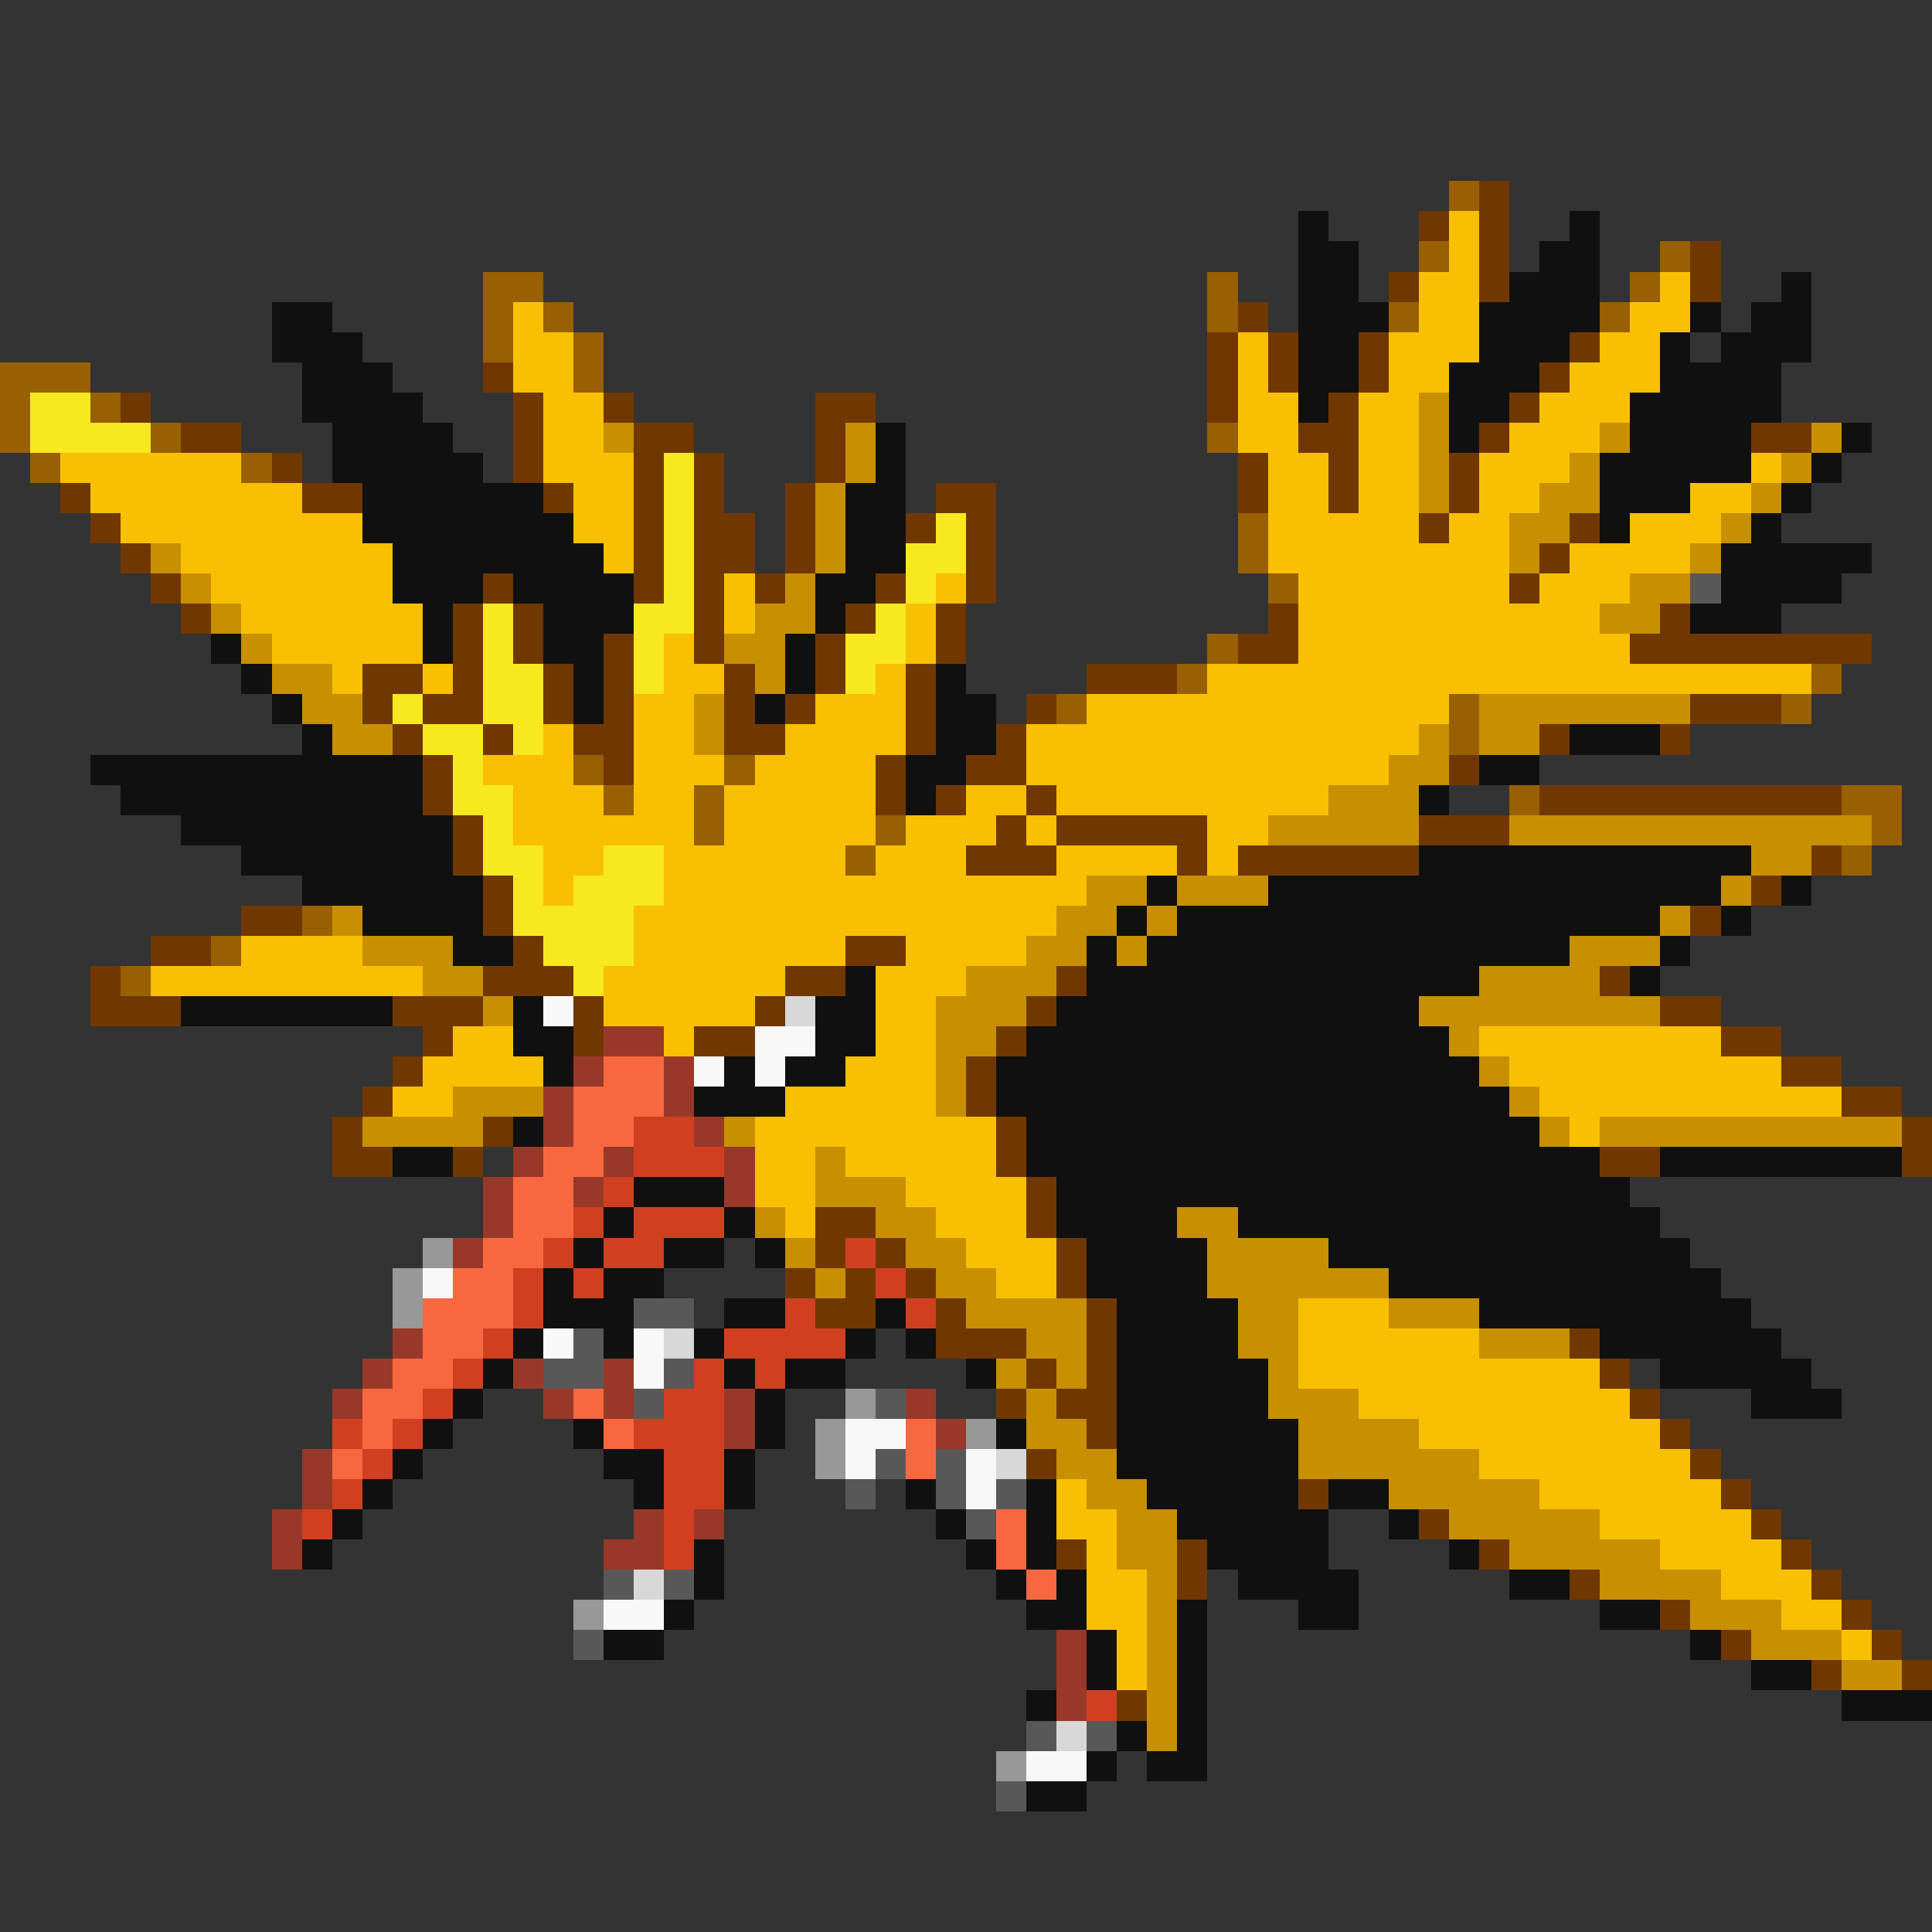 <svg xmlns="http://www.w3.org/2000/svg" viewBox="0 -0.5 64 64" shape-rendering="crispEdges">
<rect x="0" y="-0.5" width="64" height="64" fill="#333333" stroke="none"/>
<path stroke="#986000" d="M48 6h1M47 8h1M55 8h1M16 9h2M40 9h1M54 9h1M16 10h1M18 10h1M40 10h1M46 10h1M53 10h1M16 11h1M19 11h1M0 12h3M19 12h1M0 13h1M3 13h1M0 14h1M5 14h1M40 14h1M1 15h1M8 15h1M41 17h1M41 18h1M42 19h1M40 21h1M39 22h1M60 22h1M35 23h1M48 23h1M59 23h1M48 24h1M19 25h1M24 25h1M20 26h1M23 26h1M50 26h1M61 26h2M23 27h1M29 27h1M62 27h1M28 28h1M61 28h1M10 30h1M7 31h1M4 32h1" />
<path stroke="#703800" d="M49 6h1M47 7h1M49 7h1M49 8h1M56 8h1M46 9h1M49 9h1M56 9h1M41 10h1M40 11h1M42 11h1M45 11h1M52 11h1M16 12h1M40 12h1M42 12h1M45 12h1M51 12h1M4 13h1M17 13h1M20 13h1M27 13h2M40 13h1M44 13h1M50 13h1M6 14h2M17 14h1M21 14h2M27 14h1M43 14h2M49 14h1M58 14h2M9 15h1M17 15h1M21 15h1M23 15h1M27 15h1M41 15h1M44 15h1M48 15h1M2 16h1M10 16h2M18 16h1M21 16h1M23 16h1M26 16h1M31 16h2M41 16h1M44 16h1M48 16h1M3 17h1M21 17h1M23 17h2M26 17h1M30 17h1M32 17h1M47 17h1M52 17h1M4 18h1M21 18h1M23 18h2M26 18h1M32 18h1M51 18h1M5 19h1M16 19h1M21 19h1M23 19h1M25 19h1M29 19h1M32 19h1M50 19h1M6 20h1M15 20h1M17 20h1M23 20h1M28 20h1M31 20h1M42 20h1M55 20h1M15 21h1M17 21h1M20 21h1M23 21h1M27 21h1M31 21h1M41 21h2M54 21h8M12 22h2M15 22h1M18 22h1M20 22h1M24 22h1M27 22h1M30 22h1M36 22h3M12 23h1M14 23h2M18 23h1M20 23h1M24 23h1M26 23h1M30 23h1M34 23h1M56 23h3M13 24h1M16 24h1M19 24h2M24 24h2M30 24h1M33 24h1M51 24h1M55 24h1M14 25h1M20 25h1M29 25h1M32 25h2M48 25h1M14 26h1M29 26h1M31 26h1M34 26h1M51 26h10M15 27h1M33 27h1M35 27h5M47 27h3M15 28h1M32 28h3M39 28h1M41 28h6M60 28h1M16 29h1M58 29h1M8 30h2M16 30h1M56 30h1M5 31h2M17 31h1M28 31h2M3 32h1M16 32h3M26 32h2M35 32h1M53 32h1M3 33h3M13 33h3M19 33h1M25 33h1M34 33h1M55 33h2M14 34h1M19 34h1M23 34h2M33 34h1M57 34h2M13 35h1M32 35h1M59 35h2M12 36h1M32 36h1M61 36h2M11 37h1M16 37h1M33 37h1M63 37h1M11 38h2M15 38h1M33 38h1M53 38h2M63 38h1M34 39h1M27 40h2M34 40h1M27 41h1M29 41h1M35 41h1M26 42h1M28 42h1M30 42h1M35 42h1M27 43h2M31 43h1M36 43h1M31 44h3M36 44h1M52 44h1M34 45h1M36 45h1M53 45h1M33 46h1M35 46h2M54 46h1M36 47h1M55 47h1M34 48h1M56 48h1M43 49h1M57 49h1M47 50h1M58 50h1M35 51h1M39 51h1M49 51h1M59 51h1M39 52h1M52 52h1M60 52h1M55 53h1M61 53h1M57 54h1M62 54h1M60 55h1M63 55h1M37 56h1" />
<path stroke="#101010" d="M43 7h1M52 7h1M43 8h2M51 8h2M43 9h2M50 9h3M59 9h1M9 10h2M43 10h3M49 10h4M56 10h1M58 10h2M9 11h3M43 11h2M49 11h3M55 11h1M57 11h3M10 12h3M43 12h2M48 12h3M55 12h4M10 13h4M43 13h1M48 13h2M54 13h5M11 14h4M29 14h1M48 14h1M54 14h4M61 14h1M11 15h5M29 15h1M53 15h5M60 15h1M12 16h6M28 16h2M53 16h3M59 16h1M12 17h7M28 17h2M53 17h1M58 17h1M13 18h7M28 18h2M57 18h5M13 19h3M17 19h4M27 19h2M57 19h4M14 20h1M18 20h3M27 20h1M56 20h3M7 21h1M14 21h1M18 21h2M26 21h1M8 22h1M19 22h1M26 22h1M31 22h1M9 23h1M19 23h1M25 23h1M31 23h2M10 24h1M31 24h2M52 24h3M3 25h11M30 25h2M49 25h2M4 26h10M30 26h1M47 26h1M6 27h9M8 28h7M47 28h11M10 29h6M38 29h1M42 29h15M59 29h1M12 30h4M37 30h1M39 30h16M57 30h1M15 31h2M36 31h1M38 31h14M55 31h1M28 32h1M36 32h13M54 32h1M6 33h7M17 33h1M27 33h2M35 33h12M17 34h2M27 34h2M34 34h14M18 35h1M24 35h1M26 35h2M33 35h16M23 36h3M33 36h17M17 37h1M34 37h17M13 38h2M34 38h19M55 38h8M21 39h3M35 39h19M20 40h1M24 40h1M35 40h4M41 40h14M19 41h1M22 41h2M25 41h1M36 41h4M44 41h12M18 42h1M20 42h2M36 42h4M46 42h11M18 43h3M24 43h2M29 43h1M37 43h4M49 43h9M17 44h1M20 44h1M23 44h1M28 44h1M30 44h1M37 44h4M53 44h6M16 45h1M24 45h1M26 45h2M32 45h1M37 45h5M55 45h5M15 46h1M25 46h1M37 46h5M58 46h3M14 47h1M19 47h1M25 47h1M33 47h1M37 47h6M13 48h1M20 48h2M24 48h1M37 48h6M12 49h1M21 49h1M24 49h1M30 49h1M34 49h1M38 49h5M44 49h2M11 50h1M31 50h1M34 50h1M39 50h5M46 50h1M10 51h1M23 51h1M32 51h1M34 51h1M40 51h4M48 51h1M23 52h1M33 52h1M35 52h1M41 52h4M50 52h2M22 53h1M34 53h2M39 53h1M43 53h2M53 53h2M20 54h2M36 54h1M39 54h1M56 54h1M36 55h1M39 55h1M58 55h2M34 56h1M39 56h1M61 56h3M37 57h1M39 57h1M36 58h1M38 58h2M34 59h2" />
<path stroke="#f8c000" d="M48 7h1M48 8h1M47 9h2M55 9h1M17 10h1M47 10h2M54 10h2M17 11h2M41 11h1M46 11h3M53 11h2M17 12h2M41 12h1M46 12h2M52 12h3M18 13h2M41 13h2M45 13h2M51 13h3M18 14h2M41 14h2M45 14h2M50 14h3M2 15h6M18 15h3M42 15h2M45 15h2M49 15h3M58 15h1M3 16h7M19 16h2M42 16h2M45 16h2M49 16h2M56 16h2M4 17h8M19 17h2M42 17h5M48 17h2M54 17h3M6 18h7M20 18h1M42 18h8M52 18h4M7 19h6M24 19h1M31 19h1M43 19h7M51 19h3M8 20h6M24 20h1M30 20h1M43 20h10M9 21h5M22 21h1M30 21h1M43 21h11M11 22h1M14 22h1M22 22h2M29 22h1M40 22h20M21 23h2M27 23h3M36 23h12M18 24h1M21 24h2M26 24h4M34 24h13M16 25h3M21 25h3M25 25h4M34 25h12M17 26h3M21 26h2M24 26h5M32 26h2M35 26h9M17 27h6M24 27h5M30 27h3M34 27h1M40 27h2M18 28h2M22 28h6M29 28h3M35 28h4M40 28h1M18 29h1M22 29h14M21 30h14M8 31h4M21 31h7M30 31h4M5 32h9M20 32h6M29 32h3M20 33h5M29 33h2M15 34h2M22 34h1M29 34h2M49 34h8M14 35h4M28 35h3M50 35h9M13 36h2M26 36h5M51 36h10M25 37h8M52 37h1M25 38h2M28 38h5M25 39h2M30 39h4M26 40h1M31 40h3M32 41h3M33 42h2M43 43h3M43 44h6M43 45h10M45 46h9M47 47h8M49 48h7M35 49h1M51 49h6M35 50h2M53 50h5M36 51h1M55 51h4M36 52h2M57 52h3M36 53h2M59 53h2M37 54h1M61 54h1M37 55h1" />
<path stroke="#f8e820" d="M1 13h2M1 14h4M22 15h1M22 16h1M22 17h1M31 17h1M22 18h1M30 18h2M22 19h1M30 19h1M16 20h1M21 20h2M29 20h1M16 21h1M21 21h1M28 21h2M16 22h2M21 22h1M28 22h1M13 23h1M16 23h2M14 24h2M17 24h1M15 25h1M15 26h2M16 27h1M16 28h2M20 28h2M17 29h1M19 29h3M17 30h4M18 31h3M19 32h1" />
<path stroke="#c89000" d="M47 13h1M20 14h1M28 14h1M47 14h1M53 14h1M60 14h1M28 15h1M47 15h1M52 15h1M59 15h1M27 16h1M47 16h1M51 16h2M58 16h1M27 17h1M50 17h2M57 17h1M5 18h1M27 18h1M50 18h1M56 18h1M6 19h1M26 19h1M54 19h2M7 20h1M25 20h2M53 20h2M8 21h1M24 21h2M9 22h2M25 22h1M10 23h2M23 23h1M49 23h7M11 24h2M23 24h1M47 24h1M49 24h2M46 25h2M44 26h3M42 27h5M50 27h12M58 28h2M36 29h2M39 29h3M57 29h1M11 30h1M35 30h2M38 30h1M55 30h1M12 31h3M34 31h2M37 31h1M52 31h3M14 32h2M32 32h3M49 32h4M16 33h1M31 33h3M47 33h8M31 34h2M48 34h1M31 35h1M49 35h1M15 36h3M31 36h1M50 36h1M12 37h4M24 37h1M51 37h1M53 37h10M27 38h1M27 39h3M25 40h1M29 40h2M39 40h2M26 41h1M30 41h2M40 41h4M27 42h1M31 42h2M40 42h6M32 43h4M41 43h2M46 43h3M34 44h2M41 44h2M49 44h3M33 45h1M35 45h1M42 45h1M34 46h1M42 46h3M34 47h2M43 47h4M35 48h2M43 48h6M36 49h2M46 49h5M37 50h2M48 50h5M37 51h2M50 51h5M38 52h1M53 52h4M38 53h1M56 53h3M38 54h1M58 54h3M38 55h1M61 55h2M38 56h1M38 57h1" />
<path stroke="#585858" d="M56 19h1M21 43h2M19 44h1M18 45h2M22 45h1M21 46h1M29 46h1M29 48h1M31 48h1M28 49h1M31 49h1M33 49h1M32 50h1M20 52h1M22 52h1M19 54h1M34 57h1M36 57h1M33 59h1" />
<path stroke="#f8f8f8" d="M18 33h1M25 34h2M23 35h1M25 35h1M14 42h1M18 44h1M21 44h1M21 45h1M28 47h2M28 48h1M32 48h1M32 49h1M20 53h2M34 58h2" />
<path stroke="#d8d8d8" d="M26 33h1M22 44h1M33 48h1M21 52h1M35 57h1" />
<path stroke="#983828" d="M20 34h2M19 35h1M22 35h1M18 36h1M22 36h1M18 37h1M23 37h1M17 38h1M20 38h1M24 38h1M16 39h1M19 39h1M24 39h1M16 40h1M15 41h1M13 44h1M12 45h1M17 45h1M20 45h1M11 46h1M18 46h1M20 46h1M24 46h1M30 46h1M24 47h1M31 47h1M10 48h1M10 49h1M9 50h1M21 50h1M23 50h1M9 51h1M20 51h2M35 54h1M35 55h1M35 56h1" />
<path stroke="#f86840" d="M20 35h2M19 36h3M19 37h2M18 38h2M17 39h2M17 40h2M16 41h2M15 42h2M14 43h3M14 44h2M13 45h2M12 46h2M19 46h1M12 47h1M20 47h1M30 47h1M11 48h1M30 48h1M33 50h1M33 51h1M34 52h1" />
<path stroke="#d04020" d="M21 37h2M21 38h3M20 39h1M19 40h1M21 40h3M18 41h1M20 41h2M28 41h1M17 42h1M19 42h1M29 42h1M17 43h1M26 43h1M30 43h1M16 44h1M24 44h4M15 45h1M23 45h1M25 45h1M14 46h1M22 46h2M11 47h1M13 47h1M21 47h3M12 48h1M22 48h2M11 49h1M22 49h2M10 50h1M22 50h1M22 51h1M36 56h1" />
<path stroke="#989898" d="M14 41h1M13 42h1M13 43h1M28 46h1M27 47h1M32 47h1M27 48h1M19 53h1M33 58h1" />
</svg>